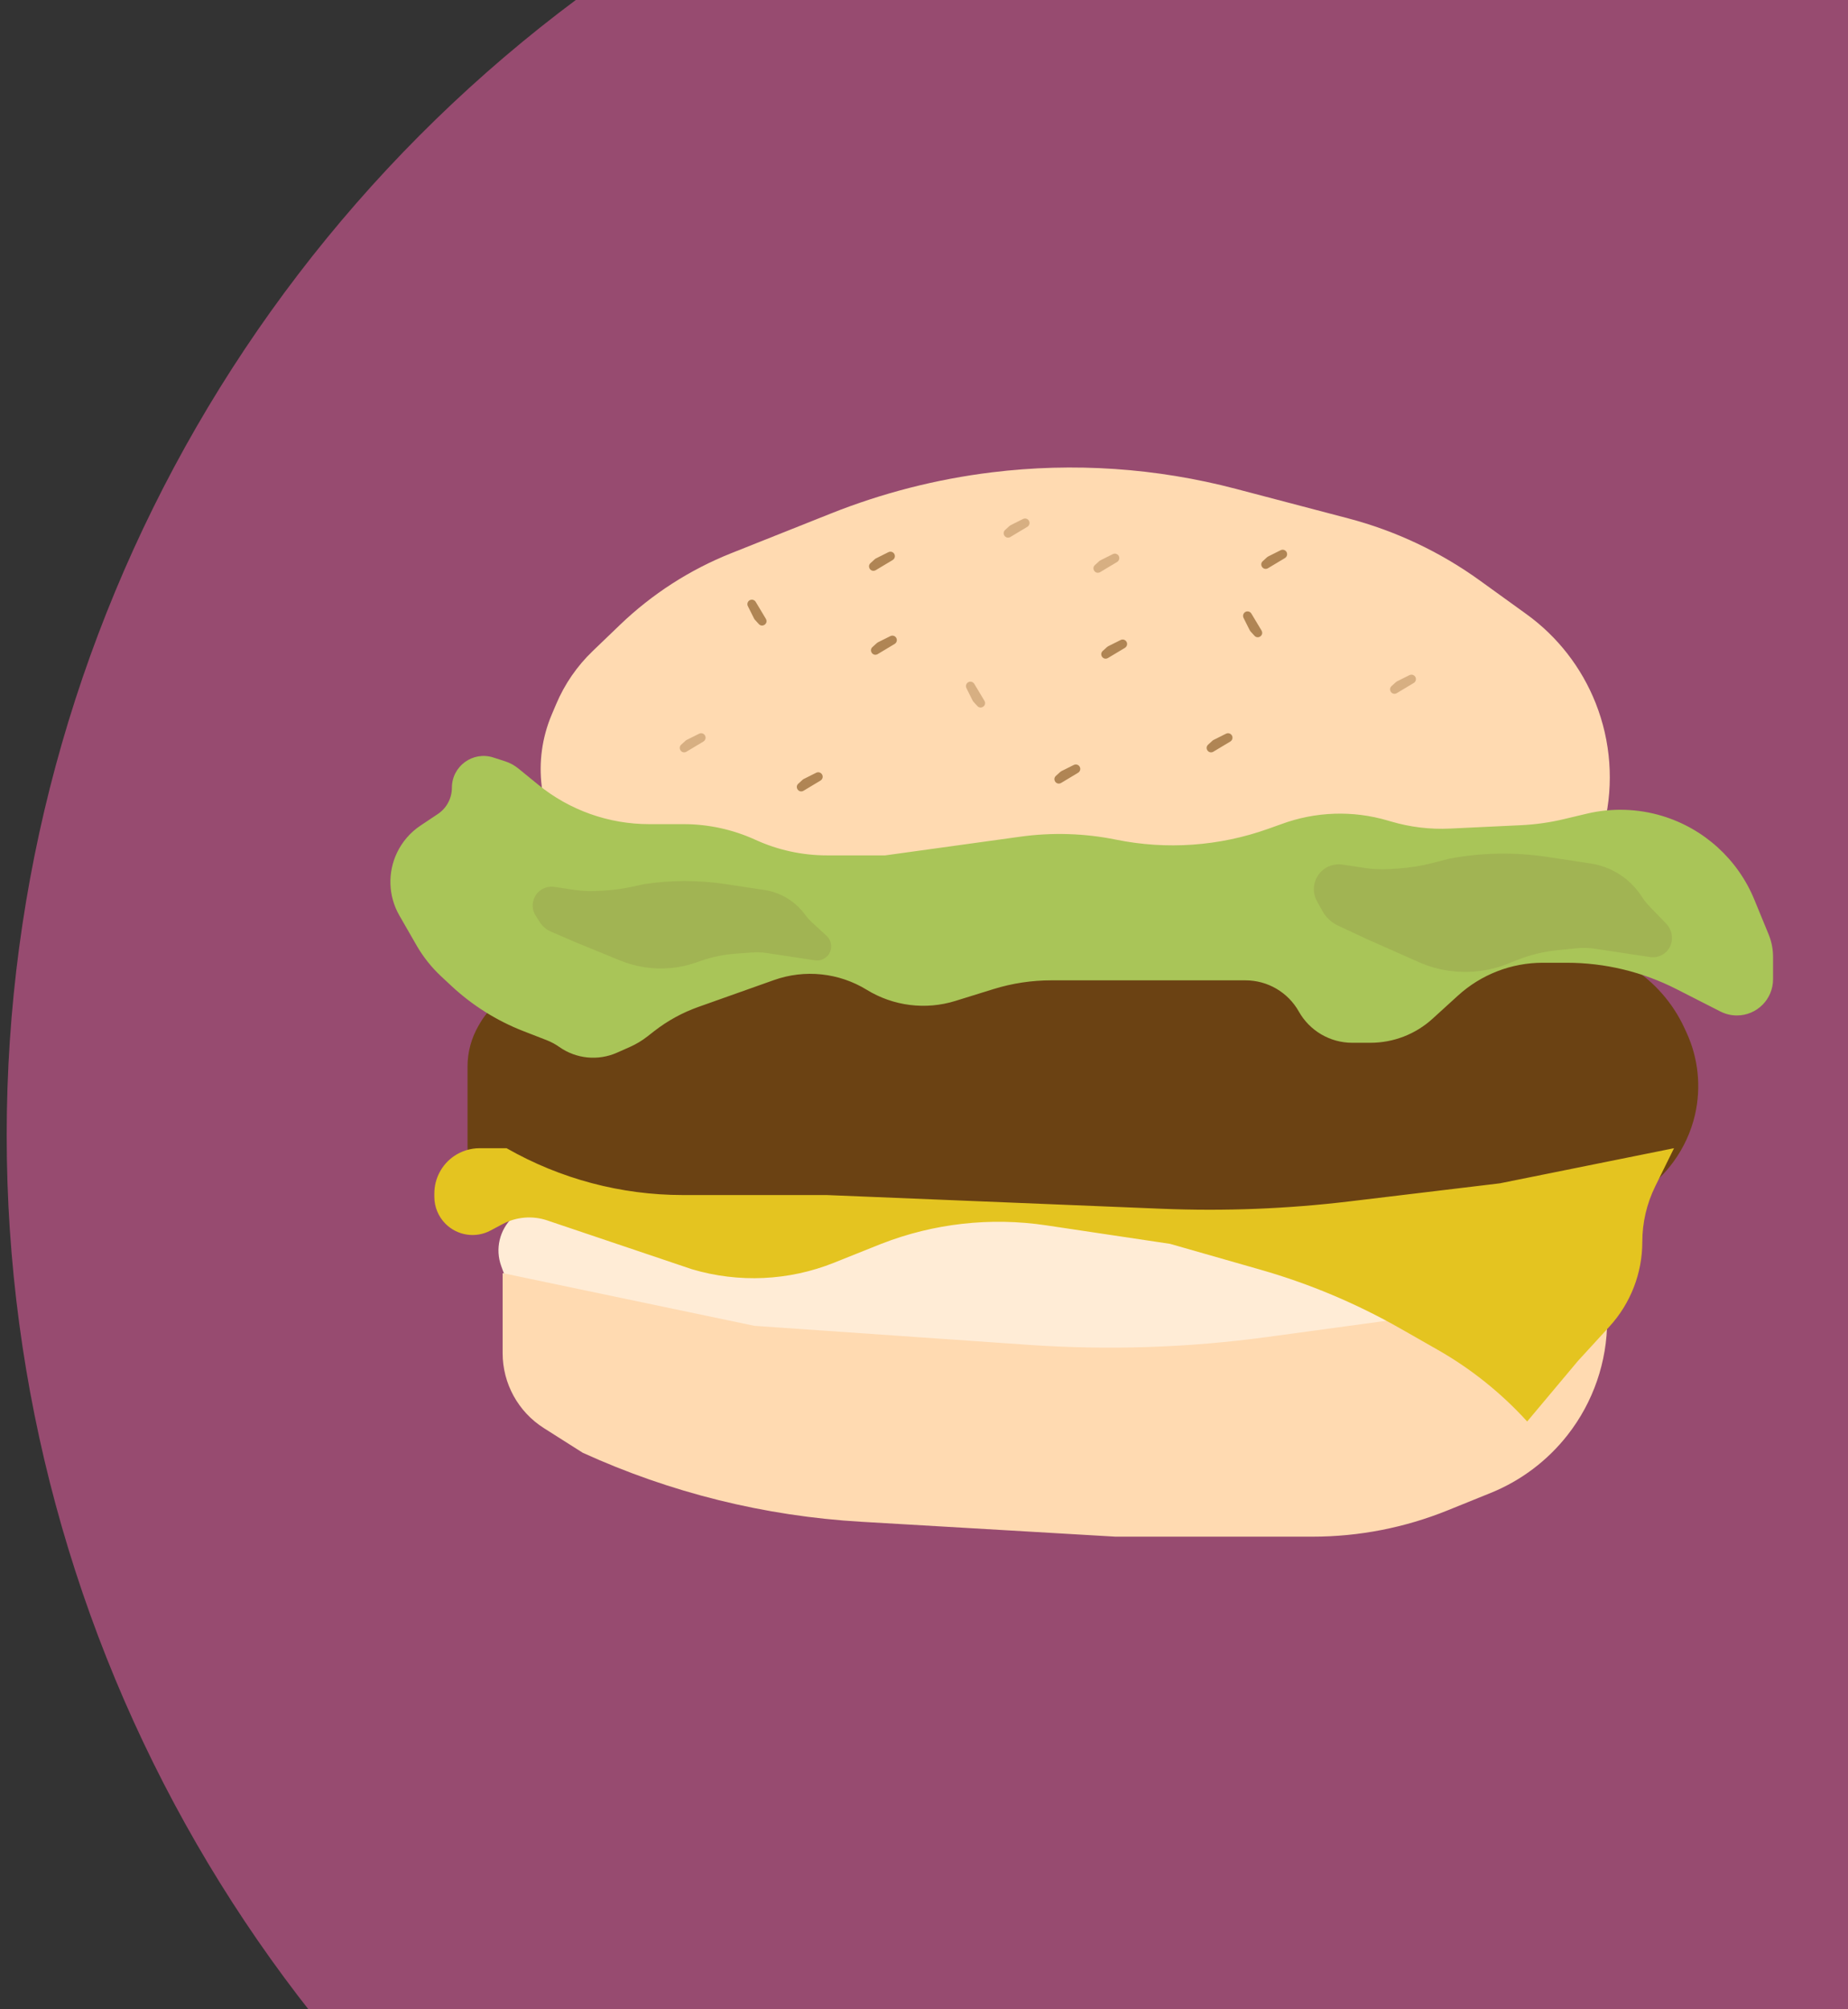 <svg width="92" height="100" viewBox="0 0 92 100" fill="none" xmlns="http://www.w3.org/2000/svg">
<rect x="0" y="0" width="92" height="100" fill="#333333" stroke="none"/>
<circle cx="70.833" cy="56.5" r="70.5" fill="#974B70"/>
<path d="M28.326 42.475H33.281L52.517 43.252L73.113 42.475H79.525L79.879 40.964C80.344 38.975 80.19 36.891 79.437 34.992C78.733 33.217 77.537 31.68 75.988 30.563L73.672 28.892C71.697 27.467 69.477 26.419 67.121 25.8L61.524 24.329C57.563 23.288 53.441 23.009 49.376 23.508C46.624 23.845 43.927 24.535 41.351 25.562L36.397 27.535C34.339 28.355 32.46 29.566 30.863 31.1L29.501 32.408C28.726 33.153 28.11 34.047 27.691 35.037L27.467 35.565C26.496 37.856 26.824 40.492 28.326 42.475Z" fill="#FFDAB1"/>
<path d="M43.551 27.831L43.337 28.026C43.158 28.188 43.333 28.477 43.559 28.395C43.573 28.39 43.586 28.384 43.597 28.377L44.443 27.87C44.51 27.829 44.551 27.757 44.551 27.679C44.551 27.514 44.377 27.406 44.229 27.48L43.614 27.788C43.591 27.799 43.57 27.814 43.551 27.831Z" fill="#B08554"/>
<path d="M37.582 30.845L37.777 31.059C37.939 31.238 38.229 31.063 38.146 30.837C38.141 30.823 38.135 30.811 38.128 30.799L37.621 29.953C37.581 29.886 37.508 29.845 37.43 29.845C37.265 29.845 37.157 30.019 37.231 30.167L37.539 30.782C37.55 30.805 37.565 30.826 37.582 30.845Z" fill="#B08554"/>
<path d="M43.648 32.008L43.434 32.203C43.255 32.365 43.43 32.655 43.657 32.572C43.67 32.568 43.683 32.562 43.695 32.554L44.54 32.047C44.607 32.007 44.648 31.935 44.648 31.857C44.648 31.691 44.474 31.584 44.326 31.658L43.711 31.965C43.688 31.977 43.667 31.991 43.648 32.008Z" fill="#B08554"/>
<path d="M54.723 27.928L54.509 28.123C54.33 28.285 54.505 28.575 54.732 28.492C54.745 28.487 54.758 28.481 54.77 28.474L55.615 27.967C55.682 27.927 55.723 27.854 55.723 27.776C55.723 27.611 55.549 27.503 55.401 27.577L54.786 27.885C54.763 27.896 54.742 27.911 54.723 27.928Z" fill="#B08554" fill-opacity="0.5"/>
<path d="M55.112 32.202L54.897 32.398C54.719 32.56 54.894 32.849 55.12 32.767C55.133 32.762 55.146 32.756 55.158 32.749L56.004 32.242C56.071 32.201 56.112 32.129 56.112 32.051C56.112 31.886 55.938 31.778 55.79 31.852L55.174 32.16C55.152 32.171 55.131 32.185 55.112 32.202Z" fill="#B08554"/>
<path d="M62.258 31.428L62.453 31.642C62.615 31.821 62.905 31.646 62.822 31.419C62.818 31.406 62.812 31.393 62.804 31.381L62.297 30.536C62.257 30.469 62.184 30.428 62.106 30.428C61.941 30.428 61.834 30.602 61.907 30.75L62.215 31.365C62.227 31.388 62.241 31.409 62.258 31.428Z" fill="#B08554"/>
<path d="M63.078 27.733L62.864 27.929C62.685 28.091 62.86 28.38 63.087 28.298C63.1 28.293 63.113 28.287 63.125 28.28L63.97 27.773C64.037 27.732 64.078 27.66 64.078 27.582C64.078 27.416 63.904 27.309 63.756 27.383L63.141 27.691C63.118 27.702 63.097 27.716 63.078 27.733Z" fill="#B08554"/>
<path d="M69.49 33.951L69.276 34.146C69.097 34.308 69.272 34.598 69.499 34.516C69.512 34.511 69.525 34.505 69.537 34.497L70.382 33.99C70.449 33.95 70.49 33.878 70.49 33.8C70.49 33.634 70.316 33.527 70.168 33.601L69.553 33.908C69.53 33.92 69.509 33.934 69.49 33.951Z" fill="#B08554" fill-opacity="0.5"/>
<path d="M60.358 36.866L60.144 37.061C59.965 37.223 60.14 37.512 60.367 37.43C60.38 37.425 60.393 37.419 60.405 37.412L61.25 36.905C61.317 36.864 61.358 36.792 61.358 36.714C61.358 36.549 61.184 36.441 61.036 36.515L60.421 36.823C60.398 36.834 60.377 36.849 60.358 36.866Z" fill="#B08554"/>
<path d="M52.78 38.42L52.566 38.615C52.387 38.777 52.562 39.067 52.788 38.984C52.802 38.98 52.815 38.974 52.827 38.966L53.672 38.459C53.739 38.419 53.78 38.347 53.78 38.269C53.78 38.103 53.606 37.996 53.458 38.07L52.843 38.377C52.82 38.389 52.799 38.403 52.78 38.42Z" fill="#B08554"/>
<path d="M39.956 38.809L39.742 39.004C39.563 39.166 39.738 39.456 39.965 39.373C39.978 39.368 39.991 39.362 40.003 39.355L40.848 38.848C40.915 38.808 40.956 38.735 40.956 38.657C40.956 38.492 40.782 38.384 40.634 38.458L40.019 38.766C39.996 38.777 39.975 38.792 39.956 38.809Z" fill="#B08554"/>
<path d="M34.127 36.866L33.913 37.061C33.735 37.223 33.909 37.512 34.136 37.43C34.149 37.425 34.162 37.419 34.174 37.412L35.019 36.905C35.086 36.864 35.127 36.792 35.127 36.714C35.127 36.549 34.953 36.441 34.806 36.515L34.19 36.823C34.167 36.834 34.146 36.849 34.127 36.866Z" fill="#B08554" fill-opacity="0.5"/>
<path d="M50.254 26.179L50.04 26.374C49.861 26.536 50.036 26.826 50.263 26.744C50.276 26.739 50.289 26.733 50.301 26.725L51.146 26.218C51.213 26.178 51.254 26.106 51.254 26.027C51.254 25.862 51.08 25.755 50.932 25.828L50.317 26.136C50.294 26.148 50.273 26.162 50.254 26.179Z" fill="#B08554" fill-opacity="0.5"/>
<path d="M48.462 34.925L48.657 35.14C48.82 35.318 49.109 35.143 49.027 34.917C49.022 34.904 49.016 34.891 49.009 34.879L48.502 34.033C48.461 33.966 48.389 33.925 48.311 33.925C48.145 33.925 48.038 34.099 48.112 34.247L48.42 34.863C48.431 34.886 48.445 34.907 48.462 34.925Z" fill="#B08554" fill-opacity="0.5"/>
<path d="M23.819 51.055L23.904 50.909C24.192 50.411 24.602 49.994 25.096 49.698C25.559 49.42 26.082 49.257 26.621 49.222L40.665 48.304L58.055 47.041H75.542H77.417C80.183 47.041 82.696 48.649 83.855 51.161L83.959 51.385C84.549 52.663 84.698 54.1 84.385 55.472C84.191 56.319 83.82 57.126 83.306 57.827C82.437 59.011 81.182 59.881 79.765 60.268L77.32 60.934C76.14 61.256 74.922 61.419 73.699 61.419H48.048L26.966 60.448H26.724C25.291 60.448 24.007 59.562 23.499 58.221C23.351 57.831 23.275 57.416 23.275 56.998V54.23V53.083C23.275 52.371 23.463 51.671 23.819 51.055Z" fill="#6B4213"/>
<path d="M27.546 60.006L29.555 60.418C29.966 60.502 30.383 60.545 30.802 60.545H43.773H59.803L68.833 61.519C69.402 61.58 69.934 61.834 70.339 62.239C71.499 63.399 71.253 65.341 69.842 66.176L66.938 67.894C66.147 68.362 65.245 68.608 64.326 68.608H42.141C40.003 68.608 37.876 68.292 35.831 67.669L26.79 64.918C25.983 64.672 25.338 64.063 25.048 63.272L24.955 63.016C24.642 62.164 24.866 61.209 25.523 60.585C26.062 60.073 26.817 59.857 27.546 60.006Z" fill="#FFECD6"/>
<path d="M25.023 67.345V63.362L37.556 65.985L51.213 66.932C55.181 67.207 59.167 67.075 63.108 66.538L80.011 64.237V65.702C80.011 67.774 79.317 69.787 78.04 71.418C77.04 72.696 75.722 73.689 74.218 74.299L72.076 75.166C69.938 76.032 67.653 76.478 65.345 76.478H55.529L42.861 75.736C38.07 75.456 33.373 74.291 29.007 72.3L27.075 71.075C25.797 70.265 25.023 68.858 25.023 67.345Z" fill="#FFDAB1"/>
<path d="M25.805 38.247L26.786 39.047C28.348 40.322 30.302 41.017 32.318 41.017H34.035C35.267 41.017 36.484 41.283 37.605 41.795C38.725 42.307 39.942 42.572 41.174 42.572H44.065L50.807 41.639C52.389 41.421 53.997 41.471 55.562 41.789C58.083 42.301 60.696 42.117 63.119 41.255L63.787 41.017C65.49 40.387 67.351 40.324 69.092 40.839L69.244 40.883C70.198 41.165 71.192 41.285 72.185 41.237L75.728 41.069C76.444 41.035 77.156 40.934 77.854 40.768L78.992 40.497C80.232 40.202 81.528 40.24 82.749 40.608C84.828 41.236 86.513 42.767 87.338 44.775L88.05 46.508C88.194 46.86 88.269 47.237 88.269 47.617V48.736C88.269 49.732 87.462 50.538 86.467 50.538C86.183 50.538 85.902 50.471 85.649 50.342L83.46 49.227C81.767 48.365 79.895 47.915 77.996 47.915H76.805C75.242 47.915 73.736 48.499 72.581 49.551L71.32 50.699C70.474 51.471 69.37 51.898 68.224 51.898H67.319C66.217 51.898 65.201 51.304 64.661 50.344C64.121 49.384 63.105 48.79 62.003 48.79H59.415H52.344C51.364 48.79 50.39 48.937 49.453 49.228L47.562 49.815C46.081 50.275 44.472 50.073 43.15 49.261C41.763 48.41 40.065 48.232 38.531 48.777L34.761 50.116C33.974 50.396 33.237 50.8 32.577 51.312L32.225 51.587C31.959 51.794 31.668 51.968 31.36 52.105L30.72 52.389C29.778 52.808 28.685 52.7 27.842 52.105C27.648 51.968 27.437 51.855 27.215 51.768L26.06 51.319C24.733 50.803 23.517 50.04 22.475 49.07L21.965 48.595C21.481 48.144 21.067 47.624 20.737 47.05L19.883 45.565C19.33 44.604 19.287 43.432 19.767 42.432C20.028 41.888 20.431 41.424 20.933 41.089L21.795 40.514C22.234 40.222 22.497 39.729 22.497 39.202C22.497 38.131 23.541 37.371 24.56 37.7L25.146 37.889C25.386 37.966 25.609 38.088 25.805 38.247Z" fill="#A9C558"/>
<path d="M28.576 44.286L27.597 44.138C27.465 44.118 27.331 44.127 27.203 44.163C26.598 44.334 26.329 45.039 26.666 45.569L26.876 45.899C27.009 46.107 27.201 46.27 27.427 46.367L28.715 46.921L30.875 47.804C31.268 47.965 31.68 48.079 32.1 48.142C32.948 48.27 33.814 48.192 34.624 47.914L34.94 47.806C35.484 47.62 36.05 47.505 36.624 47.463L37.455 47.403C37.688 47.386 37.922 47.395 38.152 47.429L40.571 47.794C40.955 47.852 41.313 47.588 41.371 47.204C41.406 46.971 41.323 46.736 41.15 46.576L40.421 45.903C40.303 45.794 40.195 45.674 40.099 45.545L40.07 45.507C39.583 44.85 38.855 44.413 38.046 44.291L36.287 44.026L36.103 43.998C34.768 43.797 33.411 43.798 32.077 44.001L31.41 44.144C30.927 44.247 30.435 44.309 29.942 44.33L29.631 44.343C29.278 44.358 28.925 44.338 28.576 44.286Z" fill="#979C4D" fill-opacity="0.4"/>
<path d="M67.942 43.197L66.83 43.029C66.637 43 66.44 43.017 66.254 43.079C65.519 43.324 65.187 44.178 65.564 44.855L65.839 45.349C66.014 45.662 66.282 45.913 66.607 46.065L68.054 46.741L70.624 47.88C71.092 48.088 71.585 48.232 72.092 48.308C73.098 48.459 74.127 48.34 75.072 47.962L75.51 47.787C76.159 47.527 76.842 47.36 77.538 47.29L78.481 47.196C78.789 47.165 79.1 47.172 79.406 47.219L82.147 47.632C82.665 47.709 83.148 47.353 83.226 46.835C83.273 46.519 83.171 46.198 82.948 45.968L82.132 45.123C81.982 44.968 81.847 44.799 81.729 44.619L81.715 44.597C81.142 43.72 80.222 43.13 79.186 42.974L77.2 42.674L77.008 42.645C75.396 42.402 73.754 42.433 72.151 42.735L71.33 42.947C70.76 43.094 70.178 43.187 69.591 43.225L69.211 43.25C68.787 43.278 68.361 43.26 67.942 43.197Z" fill="#979C4D" fill-opacity="0.4"/>
<path d="M23.878 57.145H25.218C27.892 58.672 30.918 59.476 33.998 59.476H41.15L57.845 60.159C60.959 60.286 64.078 60.164 67.173 59.793L74.668 58.893L83.338 57.145L82.402 59.045C81.98 59.904 81.76 60.848 81.76 61.806C81.76 63.369 81.174 64.876 80.117 66.028L78.554 67.734L76.028 70.746C74.74 69.33 73.238 68.126 71.575 67.179L69.717 66.12C67.52 64.869 65.181 63.886 62.75 63.191L58.249 61.905L52.083 60.983C49.312 60.569 46.481 60.886 43.871 61.905L41.523 62.844C39.269 63.746 36.775 63.86 34.447 63.168L27.244 60.739C26.509 60.491 25.704 60.558 25.019 60.923L24.422 61.241C23.683 61.636 22.773 61.5 22.18 60.908C21.823 60.551 21.623 60.067 21.623 59.562V59.399C21.623 58.657 21.989 57.962 22.6 57.541C22.976 57.283 23.422 57.145 23.878 57.145Z" fill="#E4C420"/>
</svg>
